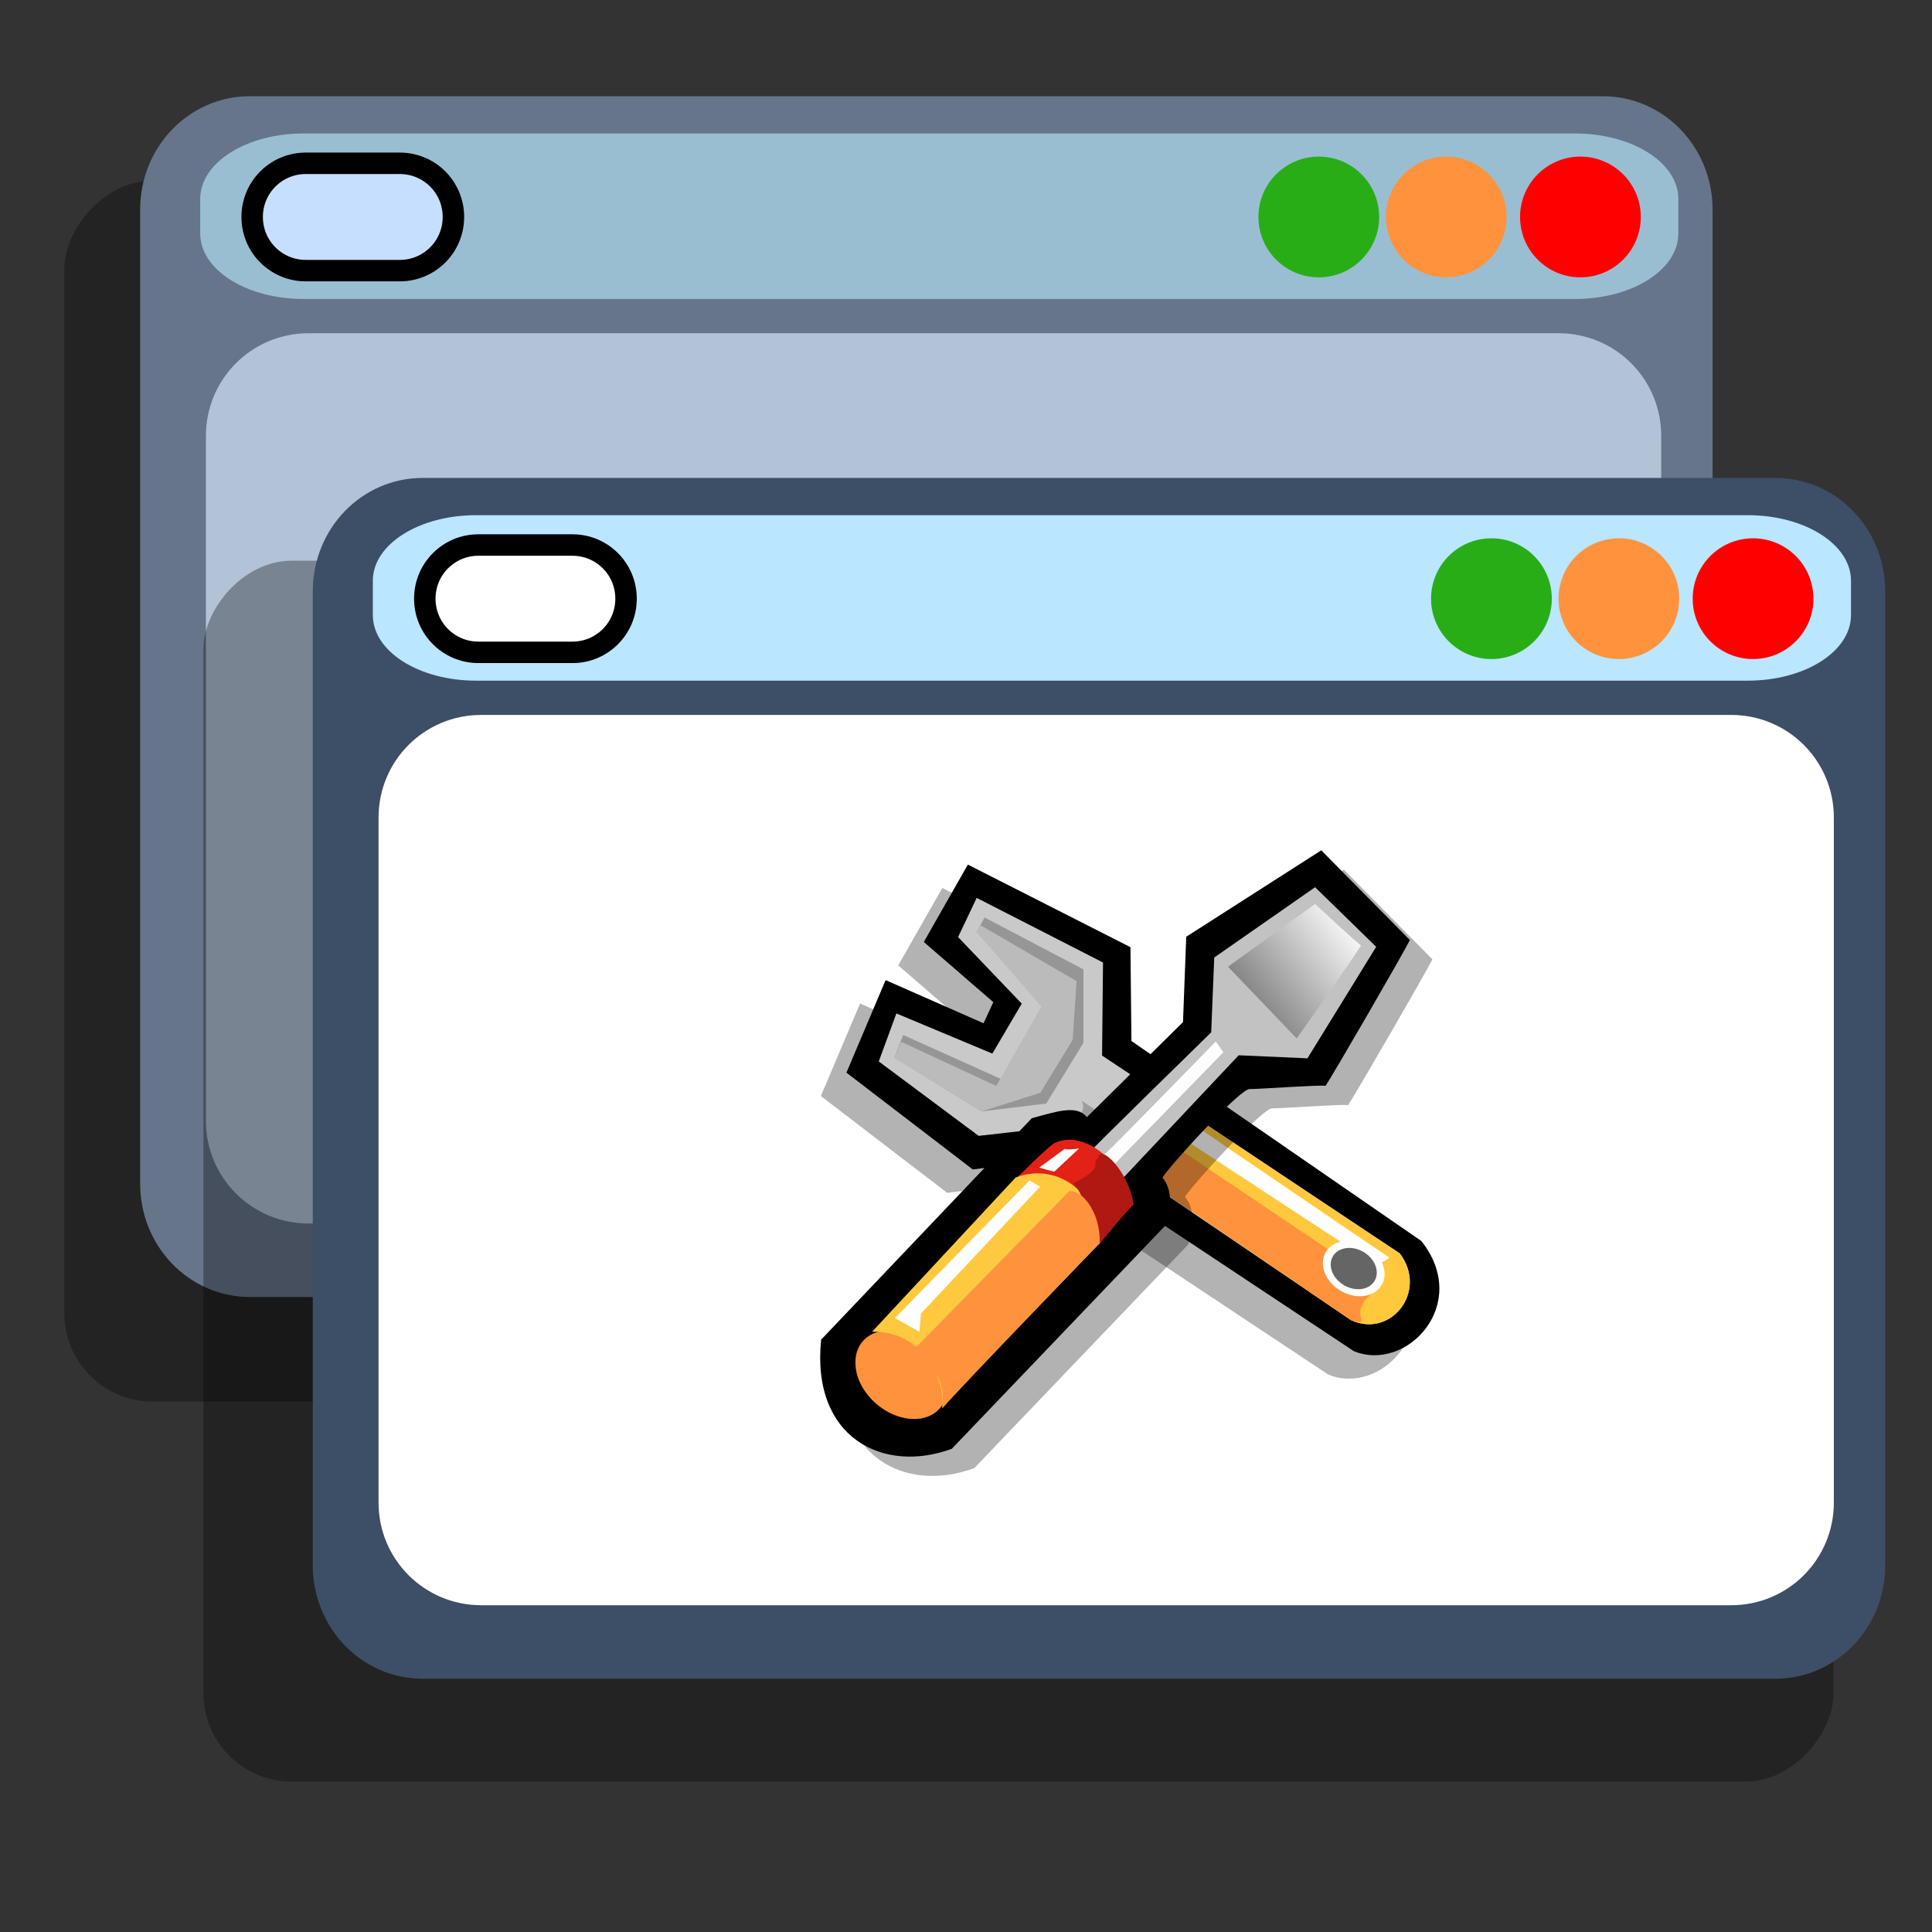 <?xml version="1.0" encoding="UTF-8" standalone="no"?>
<!-- Created with Sodipodi ("http://www.sodipodi.com/") -->
<svg
   xmlns:dc="http://purl.org/dc/elements/1.1/"
   xmlns:cc="http://web.resource.org/cc/"
   xmlns:rdf="http://www.w3.org/1999/02/22-rdf-syntax-ns#"
   xmlns:svg="http://www.w3.org/2000/svg"
   xmlns="http://www.w3.org/2000/svg"
   xmlns:xlink="http://www.w3.org/1999/xlink"
   xmlns:sodipodi="http://sodipodi.sourceforge.net/DTD/sodipodi-0.dtd"
   xmlns:inkscape="http://www.inkscape.org/namespaces/inkscape"
   version="1.0"
   x="0"
   y="0"
   width="90"
   height="90"
   id="svg602"
   xml:space="preserve"
   sodipodi:version="0.32"
   sodipodi:docname="wmtweaks.svg"
   sodipodi:docbase="/home/nathan/GNUtoon/scalable/apps"
   inkscape:version="0.45.1"
   inkscape:output_extension="org.inkscape.output.svg.inkscape"><rect width="100%" height="100%" fill="#333333" stroke="none"/><sodipodi:namedview
     id="base"
     inkscape:zoom="4.5222222"
     inkscape:cx="45"
     inkscape:cy="45"
     inkscape:window-width="1024"
     inkscape:window-height="701"
     inkscape:window-x="0"
     inkscape:window-y="42"
     inkscape:current-layer="svg602" /><defs
     id="defs604"><linearGradient
       inkscape:collect="always"
       xlink:href="#linearGradient604"
       id="linearGradient1099"
       gradientUnits="userSpaceOnUse"
       gradientTransform="scale(0.994,1.006)"
       spreadMethod="pad"
       x1="61.047"
       y1="28.657"
       x2="79.628"
       y2="14.155" /><linearGradient
       xlink:href="#linearGradient554"
       id="linearGradient559"
       x1="7.798"
       y1="68.656"
       x2="12.995"
       y2="78.429"
       gradientUnits="userSpaceOnUse"
       spreadMethod="pad"
       gradientTransform="matrix(-0.576,0,0,0.457,68.775,53.825)" /><linearGradient
       id="linearGradient554"><stop
         style="stop-color:#666565;stop-opacity:1;"
         offset="0"
         id="stop555" /><stop
         style="stop-color:#ffffff;stop-opacity:1;"
         offset="1"
         id="stop556" /></linearGradient><linearGradient
       xlink:href="#linearGradient554"
       id="linearGradient557"
       x1="12.924"
       y1="79.96"
       x2="8.336"
       y2="72.29"
       gradientUnits="userSpaceOnUse"
       spreadMethod="pad"
       gradientTransform="matrix(-0.576,0,0,0.457,67.647,38.788)" /><linearGradient
       id="linearGradient604"><stop
         offset="0"
         style="stop-color:#666565;stop-opacity:1;"
         id="stop606" /><stop
         offset="1"
         style="stop-color:#ffffff;stop-opacity:1;"
         id="stop605" /></linearGradient><linearGradient
       inkscape:collect="always"
       xlink:href="#linearGradient604"
       id="linearGradient2441"
       gradientUnits="userSpaceOnUse"
       gradientTransform="scale(0.994,1.006)"
       spreadMethod="pad"
       x1="61.047"
       y1="28.657"
       x2="79.628"
       y2="14.155" /><linearGradient
       inkscape:collect="always"
       xlink:href="#linearGradient554"
       id="linearGradient2423"
       gradientUnits="userSpaceOnUse"
       gradientTransform="matrix(-0.576,0,0,0.457,68.775,53.825)"
       spreadMethod="pad"
       x1="12.924"
       y1="79.96"
       x2="8.336"
       y2="72.29" /></defs><rect
     width="75"
     height="56.875"
     ry="4.114"
     x="-77.997"
     y="8.415"
     style="font-size:12px;fill-opacity:0.323;fill-rule:evenodd"
     id="rect683"
     transform="scale(-1,1)" /><path
     d="M 74.662,4.482 C 77.497,4.482 79.779,6.841 79.779,9.77 L 79.779,55.132 C 79.779,58.062 77.497,60.42 74.662,60.42 L 11.645,60.42 C 8.81,60.42 6.528,58.062 6.528,55.132 L 6.528,9.77 C 6.528,6.841 8.81,4.482 11.645,4.482 L 74.662,4.482 z "
     style="font-size:12px;fill:#66758a;fill-rule:evenodd"
     id="path668" /><path
     d="M 73.374,6.218 C 76.039,6.218 78.184,7.579 78.184,9.269 L 78.184,10.876 C 78.184,12.566 76.039,13.927 73.374,13.927 L 14.136,13.927 C 11.472,13.927 9.326,12.566 9.326,10.876 L 9.326,9.269 C 9.326,7.579 11.472,6.218 14.136,6.218 L 73.374,6.218 z "
     style="font-size:12px;fill:#99bed2;fill-rule:evenodd"
     id="path669" /><path
     d="M 72.601,15.523 C 75.252,15.523 77.386,17.657 77.386,20.308 L 77.386,52.211 C 77.386,54.862 75.252,56.996 72.601,56.996 L 14.378,56.996 C 11.727,56.996 9.592,54.862 9.592,52.211 L 9.592,20.308 C 9.592,17.657 11.727,15.523 14.378,15.523 L 72.601,15.523 z "
     style="font-size:12px;fill:#b3c3d7;fill-rule:evenodd"
     id="path670" /><path
     d="M 70.81,10.107 C 70.81,11.661 72.069,12.92 73.622,12.92 C 75.175,12.92 76.435,11.661 76.435,10.107 C 76.435,8.554 75.175,7.295 73.622,7.295 C 72.069,7.295 70.81,8.554 70.81,10.107 z "
     style="font-size:12px;fill:#ff0000;fill-rule:evenodd"
     id="path671" /><path
     d="M 64.56,10.107 C 64.56,11.661 65.819,12.92 67.372,12.92 C 68.925,12.92 70.185,11.661 70.185,10.107 C 70.185,8.554 68.925,7.295 67.372,7.295 C 65.819,7.295 64.56,8.554 64.56,10.107 z "
     style="font-size:12px;fill:#ff933d;fill-rule:evenodd"
     id="path672" /><path
     d="M 58.622,10.107 C 58.622,11.661 59.881,12.92 61.435,12.92 C 62.988,12.92 64.247,11.661 64.247,10.107 C 64.247,8.554 62.988,7.295 61.435,7.295 C 59.881,7.295 58.622,8.554 58.622,10.107 z "
     style="font-size:12px;fill:#29ad17;fill-rule:evenodd"
     id="path673" /><path
     d="M 18.622,7.607 C 20.007,7.607 21.122,8.722 21.122,10.107 C 21.122,11.492 20.007,12.607 18.622,12.607 L 14.247,12.607 C 12.862,12.607 11.747,11.492 11.747,10.107 C 11.747,8.722 12.862,7.607 14.247,7.607 L 18.622,7.607 z "
     style="font-size:12px;fill:#c7dfff;fill-rule:evenodd;stroke:#000000"
     id="path674" /><rect
     width="75.938"
     height="56.875"
     ry="4.114"
     x="-85.414"
     y="26.119"
     style="font-size:12px;fill-opacity:0.323;fill-rule:evenodd"
     id="rect682"
     transform="scale(-1,1)" /><path
     d="M 70.102,41.639 C 70.102,43.192 71.361,44.451 72.914,44.451 C 74.467,44.451 75.727,43.192 75.727,41.639 C 75.727,40.085 74.467,38.826 72.914,38.826 C 71.361,38.826 70.102,40.085 70.102,41.639 z "
     style="font-size:12px;fill:#ff0000;fill-rule:evenodd"
     id="path2393" /><path
     d="M 63.852,41.639 C 63.852,43.192 65.111,44.451 66.664,44.451 C 68.217,44.451 69.477,43.192 69.477,41.639 C 69.477,40.085 68.217,38.826 66.664,38.826 C 65.111,38.826 63.852,40.085 63.852,41.639 z "
     style="font-size:12px;fill:#ff933d;fill-rule:evenodd"
     id="path2395" /><path
     d="M 57.914,41.639 C 57.914,43.192 59.173,44.451 60.727,44.451 C 62.28,44.451 63.539,43.192 63.539,41.639 C 63.539,40.085 62.28,38.826 60.727,38.826 C 59.173,38.826 57.914,40.085 57.914,41.639 z "
     style="font-size:12px;fill:#29ad17;fill-rule:evenodd"
     id="path2397" /><path
     d="M 82.704,22.264 C 85.539,22.264 87.821,24.622 87.821,27.551 L 87.821,72.913 C 87.821,75.843 85.539,78.201 82.704,78.201 L 19.687,78.201 C 16.852,78.201 14.57,75.843 14.57,72.913 L 14.57,27.551 C 14.57,24.622 16.852,22.264 19.687,22.264 L 82.704,22.264 z "
     style="font-size:12px;fill:#3d4e67;fill-rule:evenodd"
     id="path611" /><path
     d="M 81.416,23.999 C 84.08,23.999 86.226,25.36 86.226,27.05 L 86.226,28.657 C 86.226,30.347 84.08,31.708 81.416,31.708 L 22.178,31.708 C 19.514,31.708 17.368,30.347 17.368,28.657 L 17.368,27.05 C 17.368,25.36 19.514,23.999 22.178,23.999 L 81.416,23.999 z "
     style="font-size:12px;fill:#bae6ff;fill-rule:evenodd"
     id="path610" /><path
     d="M 80.643,33.304 C 83.294,33.304 85.428,35.438 85.428,38.089 L 85.428,69.992 C 85.428,72.643 83.294,74.778 80.643,74.778 L 22.42,74.778 C 19.768,74.778 17.634,72.643 17.634,69.992 L 17.634,38.089 C 17.634,35.438 19.768,33.304 22.42,33.304 L 80.643,33.304 z "
     style="font-size:12px;fill:#ffffff;fill-opacity:1;fill-rule:evenodd"
     id="path609" /><path
     d="M 78.852,27.889 C 78.852,29.442 80.111,30.701 81.664,30.701 C 83.217,30.701 84.477,29.442 84.477,27.889 C 84.477,26.335 83.217,25.076 81.664,25.076 C 80.111,25.076 78.852,26.335 78.852,27.889 z "
     style="font-size:12px;fill:#ff0000;fill-rule:evenodd"
     id="path648" /><path
     d="M 72.602,27.889 C 72.602,29.442 73.861,30.701 75.414,30.701 C 76.967,30.701 78.227,29.442 78.227,27.889 C 78.227,26.335 76.967,25.076 75.414,25.076 C 73.861,25.076 72.602,26.335 72.602,27.889 z "
     style="font-size:12px;fill:#ff933d;fill-rule:evenodd"
     id="path649" /><path
     d="M 66.664,27.889 C 66.664,29.442 67.923,30.701 69.477,30.701 C 71.03,30.701 72.289,29.442 72.289,27.889 C 72.289,26.335 71.03,25.076 69.477,25.076 C 67.923,25.076 66.664,26.335 66.664,27.889 z "
     style="font-size:12px;fill:#29ad17;fill-rule:evenodd"
     id="path650" /><path
     d="M 26.664,25.389 C 28.049,25.389 29.164,26.504 29.164,27.889 C 29.164,29.274 28.049,30.389 26.664,30.389 L 22.289,30.389 C 20.904,30.389 19.789,29.274 19.789,27.889 C 19.789,26.504 20.904,25.389 22.289,25.389 L 26.664,25.389 z "
     style="font-size:12px;fill:#ffffff;fill-rule:evenodd;stroke:#000000"
     id="path658" /><path
     style="font-size:12px;fill:url(#linearGradient557);fill-rule:evenodd;stroke-width:1pt"
     d="M 60.869,58.34 C 60.54,58.916 60.86,59.723 61.582,60.14 C 62.304,60.557 63.158,60.427 63.487,59.85 C 63.816,59.274 63.497,58.467 62.774,58.05 C 62.052,57.633 61.199,57.763 60.869,58.34 z "
     id="path561" /><path
     style="fill:#000000;fill-opacity:0.3;fill-rule:evenodd;stroke:none;stroke-width:1pt;stroke-linecap:butt;stroke-linejoin:miter;stroke-opacity:1"
     d="M 48.323,55.043 L 61.873,64.031 C 64.321,65.049 67.363,61.849 65.021,58.901 L 51.516,49.585 L 51.471,45.214 L 43.897,41.366 L 41.844,44.972 L 45.084,47.774 L 44.627,48.759 L 40.065,46.748 L 38.24,51.058 L 44.125,55.568 L 48.323,55.043 z "
     id="path570"
     sodipodi:nodetypes="ccccccccccccc" /><path
     style="fill:#000000;fill-opacity:1;fill-rule:evenodd;stroke:none;stroke-width:1pt;stroke-linecap:butt;stroke-linejoin:miter;stroke-opacity:1"
     d="M 49.513,53.952 L 63.063,62.94 C 65.511,63.958 68.553,60.759 66.211,57.81 L 52.706,48.494 L 52.661,44.123 L 45.087,40.276 L 43.034,43.881 L 46.273,46.684 L 45.817,47.668 L 41.255,45.657 L 39.43,49.968 L 45.315,54.477 L 49.513,53.952 z "
     id="path569"
     sodipodi:nodetypes="ccccccccccccc" /><path
     style="fill:#c9c9c9;fill-opacity:1;fill-rule:evenodd;stroke:none;stroke-width:1pt;stroke-linecap:butt;stroke-linejoin:miter;stroke-opacity:1"
     d="M 49.604,52.457 L 62.926,61.49 C 64.781,62.372 66.545,60.152 65.207,58.388 L 51.338,49.172 L 51.383,44.838 L 45.498,41.827 L 44.631,43.652 L 47.597,46.754 L 46.228,49.081 L 41.757,47.21 L 40.936,49.446 L 45.589,52.913 L 49.604,52.457 z "
     id="path552"
     sodipodi:nodetypes="ccccccccccccc" /><path
     style="fill:#9d9d9d;fill-opacity:1;fill-rule:evenodd;stroke:none;stroke-width:1pt;stroke-linecap:butt;stroke-linejoin:miter;stroke-opacity:1"
     d="M 49.695,52.502 C 49.741,52.366 50.745,51.909 50.38,51.271 L 54.759,54.191 C 54.668,54.647 54.257,55.422 54.257,55.468 C 54.257,55.514 49.832,52.639 49.695,52.502 z "
     id="path566"
     sodipodi:nodetypes="ccccc" /><path
     style="fill:#ffc83d;fill-opacity:1;fill-rule:evenodd;stroke:none;stroke-width:1pt;stroke-linecap:butt;stroke-linejoin:miter;stroke-opacity:1"
     d="M 53.163,54.829 L 62.926,61.49 C 64.781,62.372 66.545,60.152 65.207,58.388 L 55.216,51.727 C 53.573,52.168 53.254,53.567 53.163,54.829 z "
     id="path562"
     sodipodi:nodetypes="ccccc" /><path
     style="fill:#ffffff;fill-opacity:1;fill-rule:evenodd;stroke:none;stroke-width:1pt;stroke-linecap:butt;stroke-linejoin:miter;stroke-opacity:1"
     d="M 54.714,52.776 L 64.112,58.935 C 64.112,58.935 64.796,58.616 64.705,58.57 C 64.614,58.525 55.307,52.183 55.307,52.183 L 54.714,52.776 z "
     id="path568" /><path
     style="fill:#ff933d;fill-opacity:1;fill-rule:evenodd;stroke:none;stroke-width:1pt;stroke-linecap:butt;stroke-linejoin:miter;stroke-opacity:1"
     d="M 53.163,54.829 L 62.926,61.49 C 64.234,61.825 62.348,61.201 64.386,59.893 L 54.349,53.141 C 53.847,53.217 53.254,53.567 53.163,54.829 z "
     id="path567"
     sodipodi:nodetypes="ccccc" /><path
     style="font-size:12px;fill:url(#linearGradient2423);fill-rule:evenodd;stroke-width:1pt"
     d="M 61.754,58.34 C 61.425,58.916 61.744,59.723 62.467,60.14 C 63.189,60.557 64.042,60.427 64.371,59.85 C 64.7,59.274 64.381,58.467 63.659,58.05 C 62.936,57.633 62.083,57.763 61.754,58.34 z "
     id="path2396" /><path
     style="font-size:12px;fill:url(#linearGradient559);fill-rule:evenodd;stroke-width:1pt"
     d="M 62.086,58.531 C 61.841,58.962 62.079,59.563 62.618,59.875 C 63.157,60.186 63.794,60.089 64.039,59.659 C 64.285,59.228 64.047,58.627 63.507,58.315 C 62.968,58.004 62.332,58.101 62.086,58.531 z "
     id="path560" /><path
     style="fill:#969696;fill-opacity:1;fill-rule:evenodd;stroke:none;stroke-width:1pt;stroke-linecap:butt;stroke-linejoin:miter;stroke-opacity:1"
     d="M 45.863,42.739 L 50.471,45.157 L 50.471,48.579 L 48.737,51.408 L 45.726,51.773 L 41.666,49.263 L 42.076,48.214 L 46.638,50.267 L 48.6,46.845 L 45.498,43.424 L 45.863,42.739 z "
     id="path564"
     sodipodi:nodetypes="ccccccccccc" /><path
     style="fill:#bbbbbb;fill-opacity:1;fill-rule:evenodd;stroke:none;stroke-width:1pt;stroke-linecap:butt;stroke-linejoin:miter;stroke-opacity:1"
     d="M 45.68,43.104 L 50.151,45.705 L 49.969,48.442 L 48.463,50.906 L 45.726,51.773 L 41.666,49.263 L 41.985,48.533 L 46.41,50.586 L 48.509,46.891 L 45.498,43.424 L 45.68,43.104 z "
     id="path565"
     sodipodi:nodetypes="ccccccccccc" /><g
     id="g790"
     transform="matrix(0.339,0,0,0.339,37.85,39.451)"><defs
       id="defs573"><linearGradient
         id="linearGradient2331"><stop
           offset="0"
           style="stop-color:#666565;stop-opacity:1;"
           id="stop2333" /><stop
           offset="1"
           style="stop-color:#ffffff;stop-opacity:1;"
           id="stop2335" /></linearGradient><linearGradient
         id="linearGradient600"><stop
           style="stop-color:#000;stop-opacity:1;"
           offset="0"
           id="stop601" /><stop
           style="stop-color:#fff;stop-opacity:1;"
           offset="1"
           id="stop602" /></linearGradient><linearGradient
         xlink:href="#linearGradient604"
         id="linearGradient603"
         x1="61.047"
         y1="28.657"
         x2="79.628"
         y2="14.155"
         gradientUnits="userSpaceOnUse"
         spreadMethod="pad"
         gradientTransform="scale(0.994,1.006)" /></defs><sodipodi:namedview
       id="namedview799" /><path
       style="fill:#000000;fill-opacity:0.303;fill-rule:evenodd;stroke:none;stroke-width:1pt;stroke-linecap:butt;stroke-linejoin:miter;stroke-opacity:1"
       d="M 1.25,73.906 L 31.719,41.875 C 35.365,40.885 38.229,39.896 39.688,41.719 L 53.594,27.969 L 54.063,15.625 L 73.594,3.125 L 86.406,16.094 C 85.781,17.5 75,36.094 74.219,37.187 C 73.281,37.031 64.844,37.656 63.281,37.656 C 62.031,37.344 51.25,49.219 50.625,50.469 C 52.083,52.135 51.979,55.208 51.094,57.344 L 20.156,89.688 C 10.365,93.333 -0.208,88.229 1.25,73.906 z "
       id="path613"
       sodipodi:nodetypes="ccccccccccccc"
       transform="matrix(0.95,0,0,0.95,3.089,0.157)" /><path
       style="fill:#000000;fill-opacity:1;fill-rule:evenodd;stroke:none;stroke-width:1pt;stroke-linecap:butt;stroke-linejoin:miter;stroke-opacity:1"
       d="M 1.25,73.906 L 31.719,41.875 C 35.365,40.885 38.229,39.896 39.688,41.719 L 53.594,27.969 L 54.063,15.625 L 73.594,3.125 L 86.406,16.094 C 85.781,17.5 75,36.094 74.219,37.187 C 73.281,37.031 64.844,37.656 63.281,37.656 C 62.031,37.344 51.25,49.219 50.625,50.469 C 52.083,52.135 51.979,55.208 51.094,57.344 L 20.156,89.688 C 10.365,93.333 -0.208,88.229 1.25,73.906 z "
       id="path612"
       sodipodi:nodetypes="ccccccccccccc"
       transform="matrix(0.95,0,0,0.95,-4.456341e-3,-2.494)" /><path
       sodipodi:type="arc"
       style="fill:#ff933d;fill-opacity:1;fill-rule:evenodd;stroke:none;stroke-width:1pt;stroke-linecap:butt;stroke-linejoin:miter;stroke-opacity:1"
       id="path596"
       d="M 22.981 78.62 A 7.182 6.298 0 1 1  8.618,78.62 A 7.182 6.298 0 1 1  22.981 78.62 z"
       sodipodi:cx="15.799429"
       sodipodi:cy="78.619995"
       sodipodi:rx="7.1815591"
       sodipodi:ry="6.2976718"
       transform="matrix(0.878,0.216,2.038332e-2,0.922,-3.265,-3.363)" /><path
       style="fill:#c2c2c2;fill-opacity:1;fill-rule:evenodd;stroke:none;stroke-width:1pt;stroke-linecap:butt;stroke-linejoin:miter;stroke-opacity:1"
       d="M 39.554,47.353 C 39.333,47.353 57.673,29.454 57.673,29.454 L 58.115,18.626 L 72.7,8.462 L 81.538,17.08 L 71.595,33.21 L 61.651,32.769 L 43.752,51.772 L 39.554,47.353 z "
       id="path598"
       sodipodi:nodetypes="ccccccccc"
       transform="matrix(0.95,0,0,0.95,-4.456341e-3,-2.494)" /><path
       style="fill:#ffffff;fill-opacity:0.982;fill-rule:evenodd;stroke:none;stroke-width:1pt;stroke-linecap:butt;stroke-linejoin:miter;stroke-opacity:1"
       d="M 41.764,47.574 C 42.426,47.132 58.336,30.78 58.336,30.78 L 59.441,32.327 L 43.31,48.899 L 41.764,47.574 z "
       id="path607"
       transform="matrix(0.95,0,0,0.95,-4.456341e-3,-2.494)" /><path
       style="fill:#e32116;fill-opacity:1;fill-rule:evenodd;stroke:none;stroke-width:1pt;stroke-linecap:butt;stroke-linejoin:miter;stroke-opacity:1"
       d="M 29.688,50.312 C 29.688,50.469 33.75,46.25 35,45.469 C 40,43.125 45.938,49.844 46.406,54.375 C 45.469,55.156 41.406,60.156 41.406,60.156 C 38.906,53.906 35.625,51.25 29.688,50.312 z "
       id="path597"
       sodipodi:nodetypes="ccccc"
       transform="matrix(0.95,0,0,0.95,-4.456341e-3,-2.494)" /><path
       style="fill:#ffc93f;fill-opacity:1;fill-rule:evenodd;stroke:none;stroke-width:1pt;stroke-linecap:butt;stroke-linejoin:miter;stroke-opacity:1"
       d="M 8.618,72.764 C 15.689,72.543 19.224,79.393 18.782,83.813 C 21.434,80.719 41.543,59.948 41.543,59.948 C 41.69,53.024 35.65,48.089 29.389,50.446 L 8.618,72.764 z "
       id="path575"
       sodipodi:nodetypes="ccccc"
       transform="matrix(0.95,0,0,0.95,-4.456341e-3,-2.494)" /><path
       style="fill:#b01911;fill-opacity:1;fill-rule:evenodd;stroke:none;stroke-width:1pt;stroke-linecap:butt;stroke-linejoin:miter;stroke-opacity:1"
       d="M 37.753,51.307 C 42.725,48.701 40.048,48.46 41.298,47.678 C 41.547,45.335 45.938,49.844 46.406,54.375 C 45.469,55.156 41.406,60.156 41.406,60.156 C 38.906,53.906 39.492,53.46 37.753,51.307 z "
       id="path2349"
       sodipodi:nodetypes="ccccc"
       transform="matrix(0.95,0,0,0.95,-4.456341e-3,-2.494)" /><path
       style="fill:url(#linearGradient1099);fill-opacity:1;fill-rule:evenodd;stroke:none;stroke-width:1pt;stroke-linecap:butt;stroke-linejoin:miter;stroke-opacity:1"
       d="M 60.104,19.952 L 70.048,30.338 C 70.048,30.338 79.55,16.859 79.329,16.859 C 79.108,16.859 72.7,10.892 72.7,10.892 L 60.104,19.952 z "
       id="path599"
       transform="matrix(0.95,0,0,0.95,-4.456341e-3,-2.494)" /><path
       style="fill:#ff933d;fill-opacity:1;fill-rule:evenodd;stroke:none;stroke-width:1pt;stroke-linecap:butt;stroke-linejoin:miter;stroke-opacity:1"
       d="M 13.921,76.079 C 17.457,77.626 19.224,79.393 18.782,83.813 C 21.434,80.719 41.543,59.948 41.543,59.948 C 41.69,55.234 38.744,52.067 37.123,52.435 L 13.921,76.079 z "
       id="path608"
       sodipodi:nodetypes="ccccc"
       transform="matrix(0.95,0,0,0.95,-4.456341e-3,-2.494)" /><path
       style="fill:#ffffff;fill-opacity:1;fill-rule:evenodd;stroke:none;stroke-width:1pt;stroke-linecap:butt;stroke-linejoin:miter;stroke-opacity:1"
       d="M 31.378,50.888 L 11.932,70.775 L 15.468,72.764 L 15.689,70.113 L 32.925,51.772 L 31.378,50.888 z "
       id="path2353"
       transform="matrix(0.95,0,0,0.95,-4.456341e-3,-2.494)" /><path
       style="fill:#ffffff;fill-opacity:1;fill-rule:evenodd;stroke:none;stroke-width:1pt;stroke-linecap:butt;stroke-linejoin:miter;stroke-opacity:1"
       d="M 36.571,46.248 L 32.814,49.01 C 32.814,49.01 34.913,49.673 35.024,49.562 C 35.134,49.452 38.559,46.248 38.559,46.248 C 38.559,46.248 36.35,46.579 36.571,46.248 z "
       id="path2355"
       transform="matrix(0.95,0,0,0.95,-4.456341e-3,-2.494)" /></g></svg>